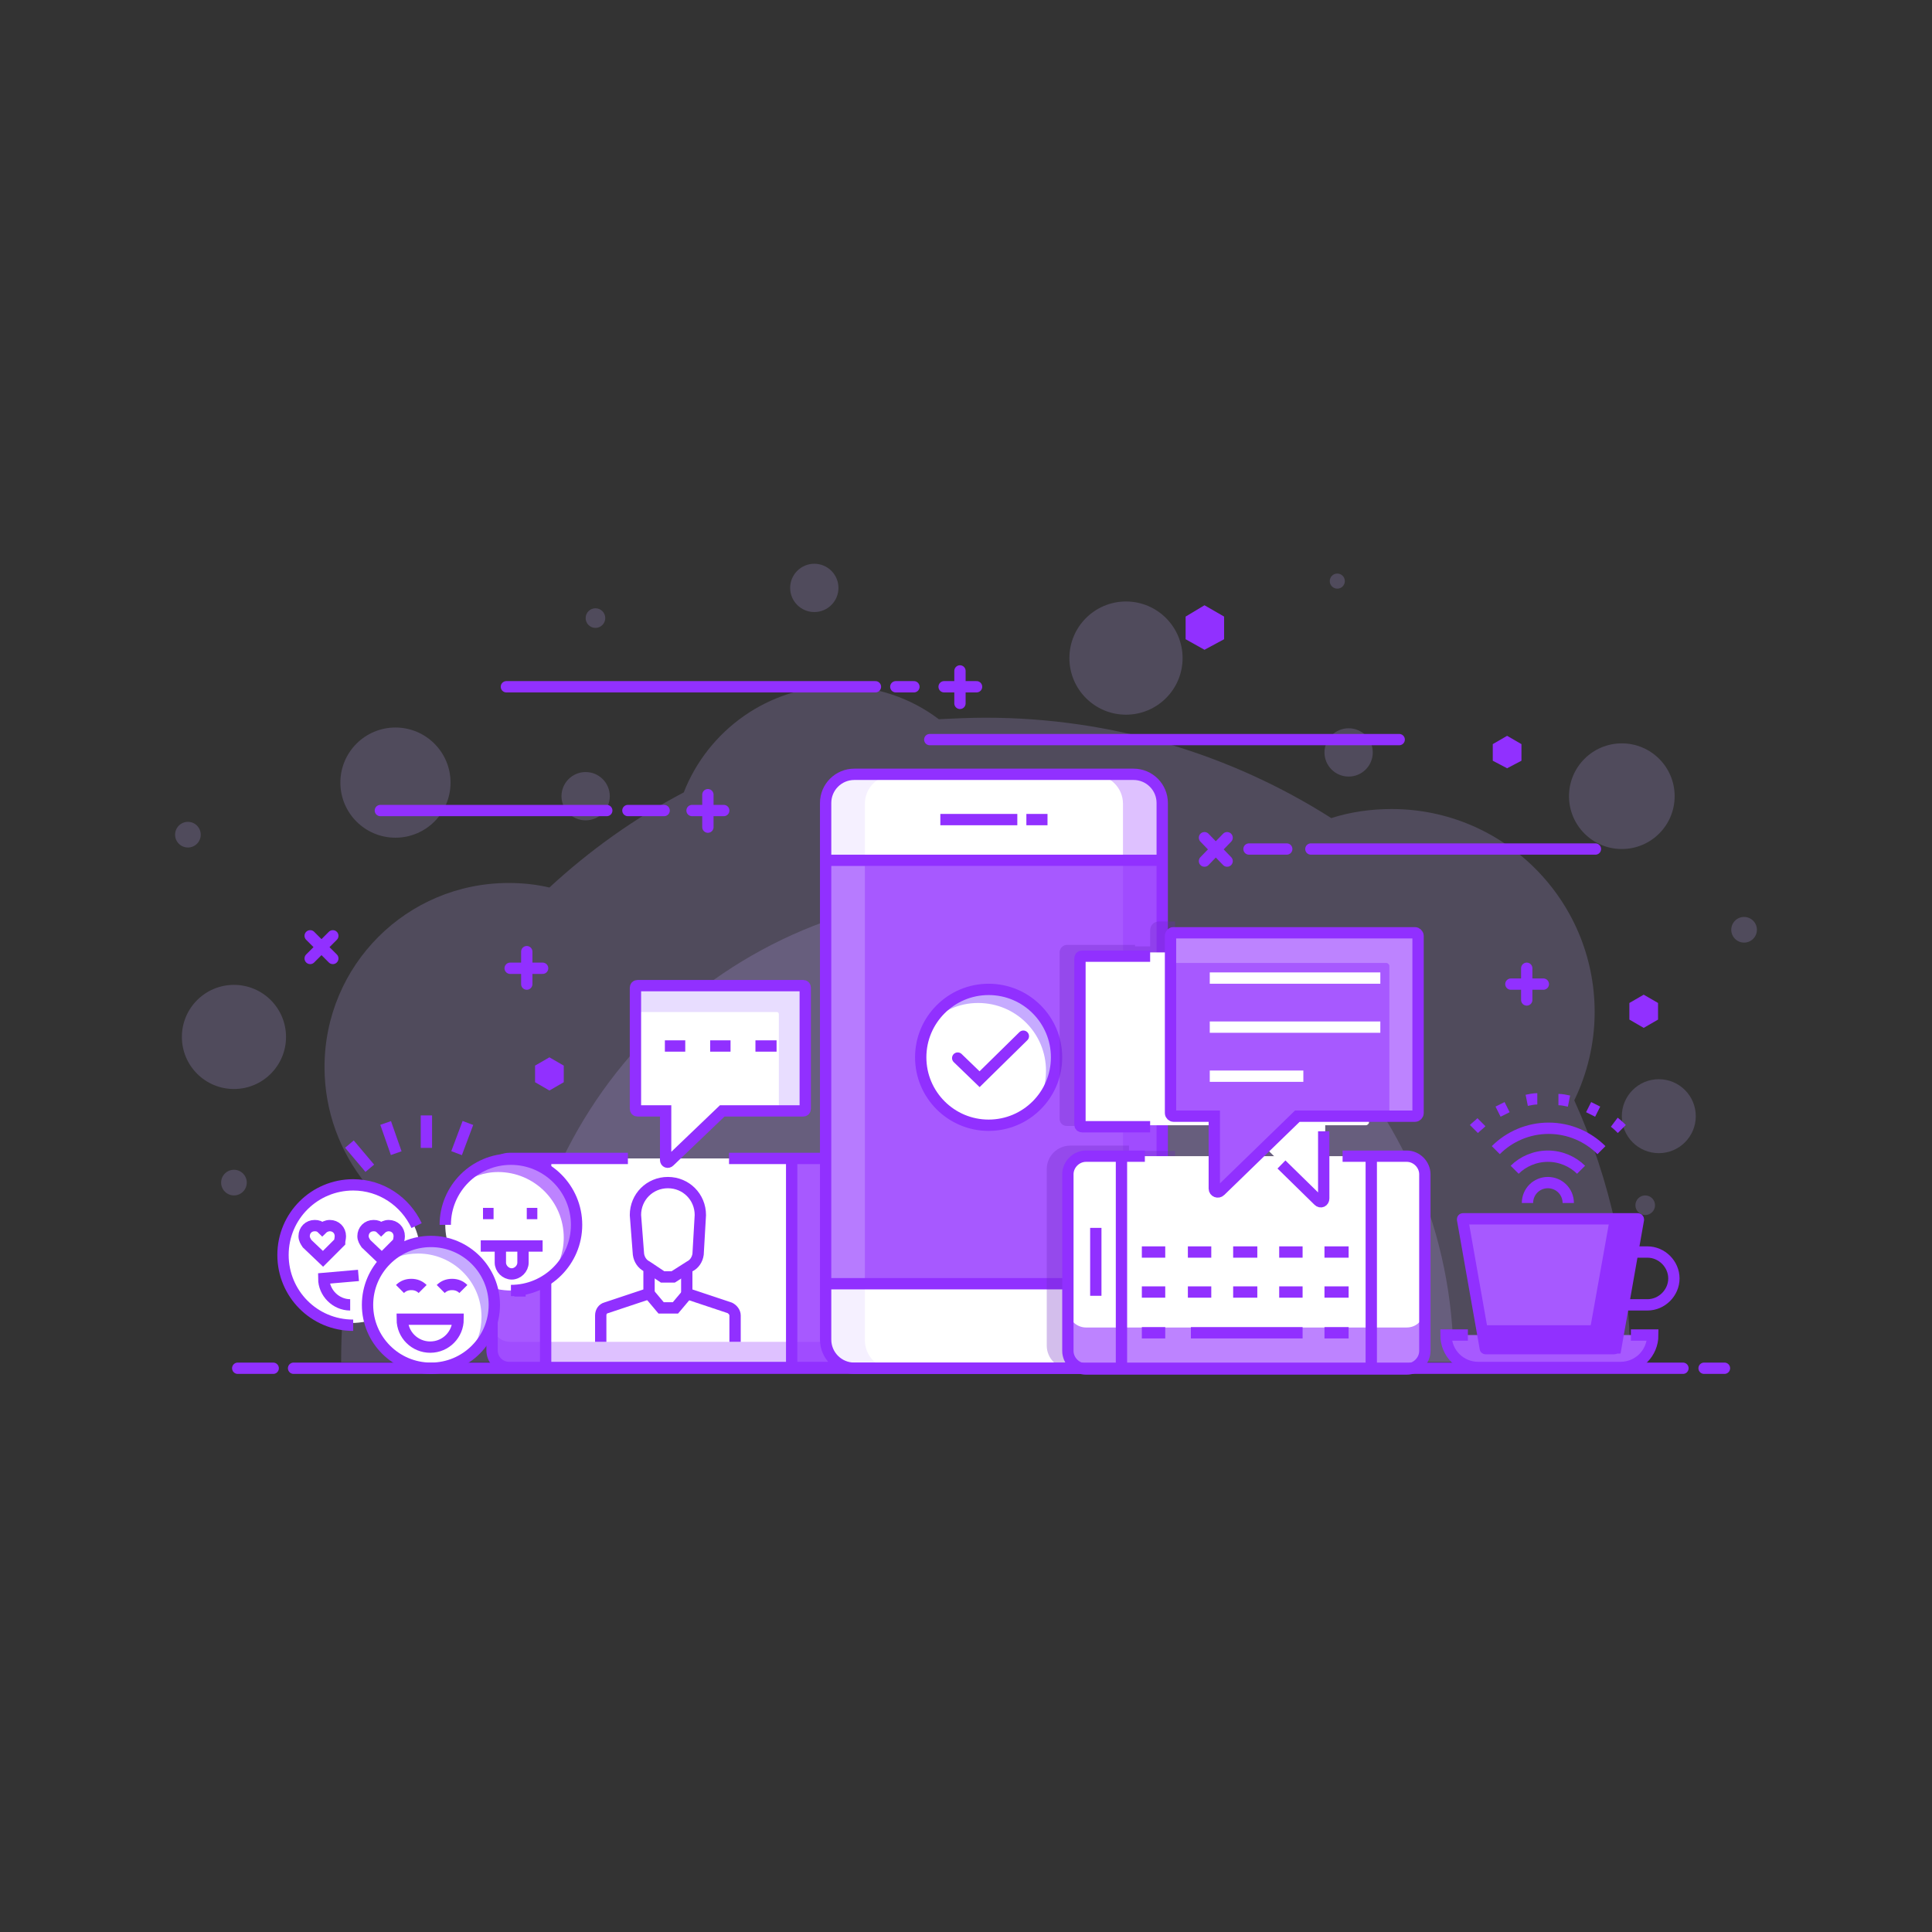 <?xml version="1.0" encoding="utf-8"?>
<!-- Generator: Adobe Illustrator 19.0.0, SVG Export Plug-In . SVG Version: 6.00 Build 0)  -->
<svg version="1.1" xmlns="http://www.w3.org/2000/svg" xmlns:xlink="http://www.w3.org/1999/xlink" x="0px" y="0px"
	 viewBox="0 0 256 256" style="enable-background:new 0 0 256 256;" xml:space="preserve">
<rect x="0" y="0" width="256" height="256" fill="#333333" stroke="none"/>
<style type="text/css">
	.st0{display:none;}
	.st1{display:inline;fill:#F8F4FF;}
	.st2{display:inline;fill:#FFFFFF;}
	.st3{display:inline;fill:#EEE6FF;}
	.st4{opacity:0.2;fill:#C6ABFF;}
	.st5{fill:#A759FF;}
	.st6{fill:#FFFFFF;}
	.st7{opacity:0.3;fill:#9130FF;}
	.st8{fill:#E8DDFF;}
	.st9{fill:none;stroke:#9130FF;stroke-width:1.5;stroke-miterlimit:10;}
	.st10{opacity:0.3;fill:#DDCDFF;}
	.st11{fill:none;stroke:#9130FF;stroke-width:1.5;stroke-linecap:round;stroke-miterlimit:10;}
	.st12{fill:#9130FF;}
	.st13{fill:#C6ABFF;}
	.st14{opacity:0.3;}
	.st15{fill:#6D24BF;}
	.st16{fill:#BD83FF;}
	.st17{fill:none;stroke:#FFFFFF;stroke-width:1.5;stroke-miterlimit:10;}
</style>
<g id="bg" class="st0">
	<rect id="XMLID_46_" x="-122" y="128" class="st1" width="250" height="250"/>
</g>
<g id="Bg_2" class="st0">
	<rect id="XMLID_52_" x="128" y="128" class="st2" width="250" height="250"/>
</g>
<g id="BG_3" class="st0">
	<rect id="XMLID_1_" x="-122" y="-122" class="st2" width="250" height="250"/>
</g>
<g id="BG_4" class="st0">
	<rect id="XMLID_47_" x="128" y="-122" class="st3" width="250" height="250"/>
</g>
<g id="Communication">
	<g id="XMLID_141_">
		<g id="XMLID_721_">
			<path id="XMLID_737_" class="st4" d="M216,180.5c0-12.4-2.6-24.1-7.4-34.7c1.7-3.5,2.7-7.5,2.7-11.7c0-14.9-12.1-26.9-26.9-26.9
				c-2.8,0-5.5,0.4-8,1.2c-13.2-8.4-29-13.3-45.8-13.3c-2.1,0-4.2,0.1-6.2,0.2c-3.7-2.8-8.3-4.4-13.2-4.4c-9.4,0-17.4,5.9-20.6,14.1
				c-6.5,3.4-12.5,7.7-17.8,12.6c-1.7-0.4-3.5-0.6-5.4-0.6c-13.5,0-24.4,10.9-24.4,24.4c0,5.9,2.1,11.3,5.5,15.5
				c-2.2,7.5-3.3,15.4-3.3,23.6H216z"/>
			<path id="XMLID_736_" class="st4" d="M192.6,180.5c0-34.3-27.8-62.1-62.1-62.1s-62.1,27.8-62.1,62.1H192.6z"/>
			<circle id="XMLID_735_" class="st4" cx="219.8" cy="147.9" r="4.9"/>
			<circle id="XMLID_734_" class="st4" cx="149.2" cy="87.2" r="7.5"/>
			<circle id="XMLID_733_" class="st4" cx="77.6" cy="105.5" r="3.2"/>
			<circle id="XMLID_732_" class="st4" cx="178.7" cy="99.7" r="3.2"/>
			<circle id="XMLID_731_" class="st4" cx="107.9" cy="77.9" r="3.2"/>
			<circle id="XMLID_730_" class="st4" cx="218" cy="159.7" r="1.3"/>
			<circle id="XMLID_729_" class="st4" cx="177.2" cy="77" r="1"/>
			<circle id="XMLID_728_" class="st4" cx="78.9" cy="81.9" r="1.3"/>
			<circle id="XMLID_727_" class="st4" cx="24.9" cy="110.6" r="1.7"/>
			<circle id="XMLID_726_" class="st4" cx="231.1" cy="123.2" r="1.7"/>
			<circle id="XMLID_725_" class="st4" cx="52.4" cy="103.7" r="7.3"/>
			<circle id="XMLID_724_" class="st4" cx="31" cy="156.7" r="1.7"/>
			<circle id="XMLID_723_" class="st4" cx="214.9" cy="105.5" r="7"/>
			<circle id="XMLID_722_" class="st4" cx="31" cy="137.4" r="6.9"/>
		</g>
		<g id="XMLID_558_">
			<path id="XMLID_451_" class="st5" d="M109.6,153.5H96.7H83.3H67.6c-1.3,0-2.3,1-2.3,2.3v23.1c0,1.3,1,2.3,2.3,2.3h42
				c1.3,0,2.3-1,2.3-2.3v-23.1C112,154.6,110.9,153.5,109.6,153.5z"/>
			<polygon id="XMLID_42_" class="st6" points="105,153.5 94.3,153.5 84.9,153.5 72.3,153.5 72.3,181.3 72.3,181.3 105,181.3 
				105,181.3 			"/>
			<path id="XMLID_450_" class="st7" d="M109.6,177.8h-42c-1.3,0-2.3-1-2.3-2.3v3.5c0,1.3,1,2.3,2.3,2.3h42c1.3,0,2.3-1,2.3-2.3
				v-3.5C112,176.7,110.9,177.8,109.6,177.8z"/>
			<path id="XMLID_591_" class="st6" d="M84.2,130.9v16c0,0.2,0.1,0.3,0.3,0.3h3.7v2.8v3.7c0,0.3,0.4,0.4,0.5,0.2l7-6.7h10.7
				c0.2,0,0.3-0.1,0.3-0.3v-16c0-0.2-0.1-0.3-0.3-0.3H84.5C84.3,130.6,84.2,130.7,84.2,130.9z"/>
			<path id="XMLID_595_" class="st8" d="M106.4,130.6H84.5c-0.2,0-0.3,0.1-0.3,0.3v3.2h18.7c0.2,0,0.3,0.1,0.3,0.3v12.8h3.2
				c0.2,0,0.3-0.1,0.3-0.3v-16C106.7,130.7,106.6,130.6,106.4,130.6z"/>
			<path id="XMLID_449_" class="st9" d="M84.5,130.6h21.9c0.2,0,0.3,0.1,0.3,0.3v16c0,0.2-0.1,0.3-0.3,0.3H95.7l-7,6.7
				c-0.2,0.2-0.5,0.1-0.5-0.2V150v-2.8h-3.7c-0.2,0-0.3-0.1-0.3-0.3v-16C84.2,130.7,84.3,130.6,84.5,130.6z"/>
			<g id="XMLID_438_">
				<path id="XMLID_447_" class="st9" d="M86,168.2v3.2l-5.7,1.9c-0.4,0.1-0.7,0.5-0.7,1v3.5"/>
				<path id="XMLID_446_" class="st9" d="M97.4,177.8v-3.5c0-0.4-0.3-0.8-0.7-1l-5.7-1.9v-3.2"/>
				<path id="XMLID_445_" class="st9" d="M92.8,161c0-2.4-1.9-4.3-4.3-4.3c-2.4,0-4.3,1.9-4.3,4.3l0.4,5.2c0.1,0.7,0.5,1.3,1.1,1.6
					l2.1,1.4h1.4l2.2-1.4c0.6-0.3,1-0.9,1.1-1.6L92.8,161z"/>
				<polyline id="XMLID_443_" class="st9" points="86,171.4 87.6,173.3 89.5,173.3 91.1,171.4 				"/>
			</g>
			<path id="XMLID_437_" class="st9" d="M83.2,153.5H67.5c-1.3,0-2.3,1-2.3,2.3v23.1c0,1.3,1,2.3,2.3,2.3h42c1.3,0,2.3-1,2.3-2.3
				v-23.1c0-1.3-1-2.3-2.3-2.3H96.6"/>
			<line id="XMLID_436_" class="st9" x1="72.3" y1="153.5" x2="72.3" y2="181.3"/>
			<line id="XMLID_435_" class="st9" x1="68.9" y1="171.8" x2="68.9" y2="162.9"/>
			<line id="XMLID_434_" class="st9" x1="104.9" y1="181.3" x2="104.9" y2="153.5"/>
			<line id="XMLID_433_" class="st9" x1="88.1" y1="138.6" x2="90.8" y2="138.6"/>
			<line id="XMLID_431_" class="st9" x1="94.1" y1="138.6" x2="96.8" y2="138.6"/>
			<line id="XMLID_422_" class="st9" x1="100.1" y1="138.6" x2="102.9" y2="138.6"/>
		</g>
		<g id="XMLID_157_">
			<path id="XMLID_742_" class="st6" d="M154,106.4c0-2.1-1.7-3.8-3.8-3.8h-37c-2.1,0-3.8,1.7-3.8,3.8v71.1c0,2.1,1.7,3.8,3.8,3.8
				h37c2.1,0,3.8-1.7,3.8-3.8V106.4z"/>
			<rect id="XMLID_741_" x="109.5" y="114.7" class="st5" width="44.5" height="55.4"/>
			<path id="XMLID_740_" class="st7" d="M150.2,102.7H145c2.1,0,3.8,1.7,3.8,3.8v71.1c0,2.1-1.7,3.8-3.8,3.8h5.2
				c2.1,0,3.8-1.7,3.8-3.8v-71.1C154,104.4,152.3,102.7,150.2,102.7z"/>
			<path id="XMLID_739_" class="st10" d="M113.2,102.7h5.2c-2.1,0-3.8,1.7-3.8,3.8v71.1c0,2.1,1.7,3.8,3.8,3.8h-5.2
				c-2.1,0-3.8-1.7-3.8-3.8v-71.1C109.5,104.4,111.1,102.7,113.2,102.7z"/>
			<path id="XMLID_190_" class="st9" d="M154,177.5c0,2.1-1.7,3.8-3.8,3.8h-37c-2.1,0-3.8-1.7-3.8-3.8v-71.1c0-2.1,1.7-3.8,3.8-3.8
				h37c2.1,0,3.8,1.7,3.8,3.8V177.5z"/>
			<line id="XMLID_187_" class="st9" x1="109.5" y1="114" x2="154" y2="114"/>
			<line id="XMLID_713_" class="st9" x1="134.8" y1="108.6" x2="124.6" y2="108.6"/>
			<line id="XMLID_186_" class="st9" x1="138.8" y1="108.6" x2="136" y2="108.6"/>
			<line id="XMLID_712_" class="st9" x1="154" y1="170.1" x2="109.5" y2="170.1"/>
		</g>
		<line id="XMLID_519_" class="st11" x1="67.1" y1="91" x2="116" y2="91"/>
		<line id="XMLID_518_" class="st11" x1="121.1" y1="91" x2="118.7" y2="91"/>
		<line id="XMLID_517_" class="st11" x1="170.5" y1="112.5" x2="165.5" y2="112.5"/>
		<line id="XMLID_4_" class="st11" x1="173.7" y1="112.5" x2="211.4" y2="112.5"/>
		<g id="XMLID_510_">
			<line id="XMLID_513_" class="st11" x1="125.1" y1="91" x2="129.4" y2="91"/>
			<line id="XMLID_511_" class="st11" x1="127.2" y1="93.2" x2="127.2" y2="88.9"/>
		</g>
		<g id="XMLID_506_">
			<line id="XMLID_509_" class="st11" x1="91.7" y1="107.4" x2="95.9" y2="107.4"/>
			<line id="XMLID_507_" class="st11" x1="93.8" y1="109.6" x2="93.8" y2="105.3"/>
		</g>
		<g id="XMLID_500_">
			<line id="XMLID_505_" class="st11" x1="67.6" y1="128.3" x2="71.9" y2="128.3"/>
			<line id="XMLID_501_" class="st11" x1="69.8" y1="130.4" x2="69.8" y2="126.1"/>
		</g>
		<g id="XMLID_20_">
			<line id="XMLID_25_" class="st11" x1="200.2" y1="130.4" x2="204.5" y2="130.4"/>
			<line id="XMLID_24_" class="st11" x1="202.3" y1="132.5" x2="202.3" y2="128.3"/>
		</g>
		<g id="XMLID_494_">
			<line id="XMLID_496_" class="st11" x1="41.1" y1="127" x2="44.1" y2="124"/>
			<line id="XMLID_495_" class="st11" x1="44.1" y1="127" x2="41.1" y2="124"/>
		</g>
		<g id="XMLID_486_">
			<line id="XMLID_492_" class="st11" x1="159.6" y1="114.1" x2="162.6" y2="111"/>
			<line id="XMLID_491_" class="st11" x1="162.6" y1="114.1" x2="159.6" y2="111"/>
		</g>
		<line id="XMLID_484_" class="st11" x1="123.2" y1="98" x2="185.4" y2="98"/>
		<line id="XMLID_482_" class="st11" x1="50.4" y1="107.4" x2="80.4" y2="107.4"/>
		<line id="XMLID_480_" class="st11" x1="88" y1="107.4" x2="83.2" y2="107.4"/>
		<polygon id="XMLID_467_" class="st12" points="70.9,141.2 72.8,140.1 74.7,141.2 74.7,143.4 72.8,144.5 70.9,143.4 		"/>
		<polygon id="XMLID_466_" class="st12" points="215.9,132.9 217.8,131.8 219.7,132.9 219.7,135.1 217.8,136.2 215.9,135.1 		"/>
		<polygon id="XMLID_27_" class="st12" points="197.8,98.6 199.7,97.5 201.6,98.6 201.6,100.8 199.7,101.8 197.8,100.8 		"/>
		<polygon id="XMLID_465_" class="st12" points="157.1,81.7 159.6,80.2 162.2,81.7 162.2,84.7 159.6,86.1 157.1,84.7 		"/>
		<g id="XMLID_230_">
			<circle id="XMLID_281_" class="st6" cx="131" cy="140.1" r="9"/>
			<path id="XMLID_280_" class="st13" d="M129.6,132.9c5,0,9,4,9,9c0,1.6-0.4,3.1-1.2,4.4c1.6-1.6,2.6-3.8,2.6-6.3c0-5-4-9-9-9
				c-3.4,0-6.3,1.8-7.8,4.6C124.8,134,127,132.9,129.6,132.9z"/>
			<circle id="XMLID_279_" class="st9" cx="131" cy="140.1" r="9"/>
			<polyline id="XMLID_278_" class="st11" points="126.9,140.2 129.8,143 135.6,137.3 			"/>
		</g>
		<g id="XMLID_455_" class="st14">
			<path id="XMLID_524_" class="st15" d="M141.4,149.2h9v-0.8h5.3v-26.3h-2.1c-0.7,0-1.2,0.5-1.2,1.2v2.1h-2v-0.2h-9
				c-0.6,0-1,0.5-1,1v22C140.4,148.8,140.8,149.2,141.4,149.2z"/>
			<path id="XMLID_526_" class="st15" d="M155.7,176.8v-24.3h-6.1v-0.7h-7.8c-1.7,0-3.1,1.4-3.1,3.1v23.4c0,1.7,1.4,3.1,3.1,3.1h9.4
				C153.7,181.3,155.7,179.2,155.7,176.8z"/>
		</g>
		<g id="XMLID_2_">
			<path id="XMLID_546_" class="st6" d="M186.4,153.2h-8.5h-26.3h-7.8c-1.3,0-2.4,1.1-2.4,2.4v23.4c0,1.3,1.1,2.4,2.4,2.4h42.5
				c1.3,0,2.4-1.1,2.4-2.4v-23.4C188.7,154.2,187.7,153.2,186.4,153.2z"/>
			<path id="XMLID_548_" class="st16" d="M186.4,175.9h-42.5c-1.3,0-2.4-1.1-2.4-2.4v5.3c0,1.3,1.1,2.4,2.4,2.4h42.5
				c1.3,0,2.4-1.1,2.4-2.4v-5.3C188.7,174.9,187.7,175.9,186.4,175.9z"/>
			<path id="XMLID_543_" class="st6" d="M181.4,126.6v22.1c0,0.2-0.2,0.4-0.4,0.4h-5.4v4.1v5.5c0,0.4-0.5,0.6-0.8,0.3l-10.2-9.9h-21
				c-0.2,0-0.4-0.2-0.4-0.4v-22.1c0-0.2,0.2-0.4,0.4-0.4H181C181.2,126.1,181.4,126.3,181.4,126.6z"/>
			<path id="XMLID_355_" class="st9" d="M177.9,153.2h8.5c1.3,0,2.4,1.1,2.4,2.4v23.4c0,1.3-1.1,2.4-2.4,2.4h-42.5
				c-1.3,0-2.4-1.1-2.4-2.4v-23.4c0-1.3,1.1-2.4,2.4-2.4h7.8"/>
			<line id="XMLID_354_" class="st9" x1="148.6" y1="181.3" x2="148.6" y2="153.2"/>
			<line id="XMLID_353_" class="st9" x1="145.2" y1="162.7" x2="145.2" y2="171.7"/>
			<line id="XMLID_352_" class="st9" x1="181.7" y1="181.3" x2="181.7" y2="153.2"/>
			<path id="XMLID_347_" class="st9" d="M152.4,126.7h-9c-0.2,0-0.3,0.1-0.3,0.3v22c0,0.2,0.1,0.3,0.3,0.3h9"/>
			<path id="XMLID_302_" class="st9" d="M169.8,154.3l4.9,4.8c0.3,0.3,0.7,0.1,0.7-0.3v-5.1v-3.8"/>
			<line id="XMLID_274_" class="st9" x1="154.4" y1="165.9" x2="151.3" y2="165.9"/>
			<line id="XMLID_268_" class="st9" x1="157.4" y1="165.9" x2="160.5" y2="165.9"/>
			<line id="XMLID_267_" class="st9" x1="163.4" y1="165.9" x2="166.6" y2="165.9"/>
			<line id="XMLID_252_" class="st9" x1="169.5" y1="165.9" x2="172.6" y2="165.9"/>
			<line id="XMLID_251_" class="st9" x1="175.5" y1="165.9" x2="178.7" y2="165.9"/>
			<line id="XMLID_250_" class="st9" x1="151.3" y1="171.2" x2="154.4" y2="171.2"/>
			<line id="XMLID_249_" class="st9" x1="157.4" y1="171.2" x2="160.5" y2="171.2"/>
			<line id="XMLID_247_" class="st9" x1="163.4" y1="171.2" x2="166.6" y2="171.2"/>
			<line id="XMLID_246_" class="st9" x1="169.5" y1="171.2" x2="172.6" y2="171.2"/>
			<line id="XMLID_195_" class="st9" x1="175.5" y1="171.2" x2="178.7" y2="171.2"/>
			<line id="XMLID_168_" class="st9" x1="151.3" y1="176.6" x2="154.4" y2="176.6"/>
			<line id="XMLID_56_" class="st9" x1="172.6" y1="176.6" x2="157.8" y2="176.6"/>
			<line id="XMLID_54_" class="st9" x1="175.5" y1="176.6" x2="178.7" y2="176.6"/>
			<path id="XMLID_357_" class="st5" d="M155.1,124v23.5c0,0.2,0.2,0.4,0.4,0.4h5.4v4.1v5.5c0,0.4,0.5,0.6,0.8,0.3l10.2-9.9h15.6
				c0.2,0,0.4-0.2,0.4-0.4V124c0-0.2-0.2-0.4-0.4-0.4h-32.1C155.3,123.6,155.1,123.8,155.1,124z"/>
			<path id="XMLID_549_" class="st16" d="M187.7,123.6h-32.1c-0.2,0-0.4,0.2-0.4,0.4v3.6h28.5c0.2,0,0.4,0.2,0.4,0.4v19.9h3.6
				c0.2,0,0.4-0.2,0.4-0.4V124C188.1,123.8,187.9,123.6,187.7,123.6z"/>
			<path id="XMLID_282_" class="st9" d="M155.1,124v23.5c0,0.2,0.2,0.4,0.4,0.4h5.4v4.1v5.5c0,0.4,0.5,0.6,0.8,0.3l10.2-9.9h15.6
				c0.2,0,0.4-0.2,0.4-0.4V124c0-0.2-0.2-0.4-0.4-0.4h-32.1C155.3,123.6,155.1,123.8,155.1,124z"/>
			<line id="XMLID_277_" class="st17" x1="182.9" y1="129.6" x2="160.3" y2="129.6"/>
			<line id="XMLID_276_" class="st17" x1="182.9" y1="136.1" x2="160.3" y2="136.1"/>
			<line id="XMLID_275_" class="st17" x1="160.3" y1="142.6" x2="172.7" y2="142.6"/>
		</g>
		<g id="XMLID_639_">
			<path id="XMLID_413_" class="st5" d="M216.3,176.9h-21.7h-2.9c0,2.4,1.9,4.3,4.3,4.3h18.8c2.4,0,4.3-1.9,4.3-4.3H216.3z"/>
			<path id="XMLID_656_" class="st5" d="M213.9,178.7h-17c-0.1,0-0.1,0-0.1-0.1l-3-17c0-0.1,0-0.1,0.1-0.1h23.1
				c0.1,0,0.1,0.1,0.1,0.1l-3,17C214,178.6,214,178.7,213.9,178.7z"/>
			<path id="XMLID_389_" class="st12" d="M216.9,161.5h-3.6l-2.5,14c0,0.1-0.1,0.1-0.1,0.1h-14.5l0.5,3.1c0,0.1,0.1,0.1,0.1,0.1h17
				c0.1,0,0.1,0,0.1-0.1l3-17C217.1,161.5,217,161.5,216.9,161.5z"/>
			<path id="XMLID_375_" class="st9" d="M213.9,178.7h-17c-0.1,0-0.1,0-0.1-0.1l-3-17c0-0.1,0-0.1,0.1-0.1h23.1
				c0.1,0,0.1,0.1,0.1,0.1l-3,17C214,178.6,214,178.7,213.9,178.7z"/>
			<path id="XMLID_374_" class="st9" d="M194.5,176.9h-2.9l0,0c0,2.4,1.9,4.3,4.3,4.3h18.8c2.4,0,4.3-1.9,4.3-4.3l0,0h-2.9"/>
			<path id="XMLID_468_" class="st9" d="M215.3,172.9h3c1.9,0,3.5-1.6,3.5-3.5l0,0c0-1.9-1.6-3.5-3.5-3.5h-1.6"/>
			<path id="XMLID_472_" class="st9" d="M207.8,159.4c0-1.5-1.2-2.7-2.7-2.7c-1.5,0-2.7,1.2-2.7,2.7"/>
			<path id="XMLID_469_" class="st9" d="M209.5,155c-1.1-1.1-2.7-1.8-4.4-1.8c-1.7,0-3.3,0.7-4.4,1.8"/>
			<path id="XMLID_470_" class="st9" d="M212.2,152.4c-1.8-1.8-4.3-2.9-7-2.9s-5.2,1.1-7,2.9"/>
			<path id="XMLID_373_" class="st9" d="M196.3,148.7c-0.3,0.3-0.7,0.6-1,0.9"/>
			<path id="XMLID_365_" class="st9" d="M199.7,146.7c-0.4,0.2-0.8,0.4-1.2,0.6"/>
			<path id="XMLID_364_" class="st9" d="M203.7,145.6c-0.5,0-0.9,0.1-1.4,0.2"/>
			<path id="XMLID_657_" class="st9" d="M207.9,145.9c-0.5-0.1-0.9-0.2-1.4-0.2"/>
			<path id="XMLID_363_" class="st9" d="M211.7,147.3c-0.4-0.2-0.8-0.4-1.2-0.6"/>
			<path id="XMLID_362_" class="st9" d="M214.9,149.6c-0.3-0.3-0.6-0.6-1-0.9"/>
		</g>
		<g id="XMLID_453_">
			<circle id="XMLID_544_" class="st6" cx="46.6" cy="166.2" r="9.1"/>
			<circle id="XMLID_545_" class="st6" cx="67.7" cy="162.3" r="8.7"/>
			<path id="XMLID_497_" class="st16" d="M67.7,153.7c-2.8,0-5.3,1.4-6.9,3.4c1.5-1.1,3.3-1.8,5.2-1.8c4.8,0,8.7,3.9,8.7,8.7
				c0,2-0.7,3.8-1.8,5.2c2.1-1.6,3.4-4.1,3.4-6.9C76.4,157.5,72.5,153.7,67.7,153.7z"/>
			<circle id="XMLID_490_" class="st6" cx="57.1" cy="172.9" r="8.4"/>
			<path id="XMLID_489_" class="st13" d="M57.1,164.5c-2.7,0-5.2,1.3-6.7,3.3c1.4-1.1,3.1-1.7,5-1.7c4.6,0,8.4,3.7,8.4,8.4
				c0,1.9-0.6,3.6-1.7,5c2-1.5,3.3-4,3.3-6.7C65.5,168.3,61.7,164.5,57.1,164.5z"/>
			<g id="XMLID_460_">
				<g id="XMLID_2368_">
					<g id="XMLID_2375_">
						<path id="XMLID_488_" class="st9" d="M59,162.3c0-4.8,3.9-8.7,8.7-8.7c4.8,0,8.7,3.9,8.7,8.7c0,4.8-3.9,8.7-8.7,8.7"/>
					</g>
					<line id="XMLID_487_" class="st9" x1="63.7" y1="165.1" x2="71.9" y2="165.1"/>
					<path id="XMLID_485_" class="st9" d="M66.3,165.1v2.2c0,0.8,0.7,1.5,1.5,1.5l0,0c0.8,0,1.5-0.7,1.5-1.5v-2.2"/>
					<line id="XMLID_483_" class="st9" x1="65.4" y1="160.8" x2="64" y2="160.8"/>
					<line id="XMLID_481_" class="st9" x1="71.2" y1="160.8" x2="69.8" y2="160.8"/>
				</g>
				<g id="XMLID_2361_">
					<g id="XMLID_2367_">
						<path id="XMLID_479_" class="st9" d="M55.2,162.4c-1.5-3.2-4.7-5.4-8.4-5.4c-5.1,0-9.3,4.1-9.3,9.3c0,5.1,4.1,9.3,9.3,9.3"/>
					</g>
					<g id="XMLID_2366_">
						<path id="XMLID_478_" class="st9" d="M47.5,169l-4.6,0.4c0,1.9,1.6,3.5,3.5,3.5"/>
					</g>
					<g id="XMLID_2363_">
						<path id="XMLID_1189_" class="st9" d="M45.1,163.8c0-0.8-0.6-1.4-1.4-1.4c-0.4,0-0.8,0.2-1,0.4c-0.3-0.3-0.6-0.4-1-0.4
							c-0.8,0-1.4,0.6-1.4,1.4c0,0.4,0.2,0.7,0.4,1l2.1,2l2.1-2.1c0,0,0.1-0.1,0.1-0.1C45,164.4,45.1,164.1,45.1,163.8z"/>
					</g>
					<g id="XMLID_2362_">
						<path id="XMLID_476_" class="st9" d="M52.9,163.8c0-0.8-0.6-1.4-1.4-1.4c-0.4,0-0.8,0.2-1,0.4c-0.3-0.3-0.6-0.4-1-0.4
							c-0.8,0-1.4,0.6-1.4,1.4c0,0.4,0.2,0.7,0.4,1l2.1,2l2.1-2.1c0,0,0.1-0.1,0.1-0.1C52.8,164.4,52.9,164.1,52.9,163.8z"/>
					</g>
				</g>
				<g id="XMLID_2376_">
					<g id="XMLID_2382_">
						<circle id="XMLID_1199_" class="st9" cx="57.1" cy="172.9" r="8.4"/>
					</g>
					<g id="XMLID_463_">
						<path id="XMLID_464_" class="st9" d="M56,170.8c-0.4-0.4-0.9-0.6-1.5-0.6c-0.6,0-1.1,0.2-1.5,0.6"/>
					</g>
					<g id="XMLID_461_">
						<path id="XMLID_462_" class="st9" d="M61.4,170.8c-0.4-0.4-0.9-0.6-1.5-0.6c-0.6,0-1.1,0.2-1.5,0.6"/>
					</g>
					<g id="XMLID_2379_">
						<path id="XMLID_1198_" class="st9" d="M53.3,174.8c0,2.1,1.7,3.7,3.7,3.7c2.1,0,3.7-1.7,3.7-3.7H53.3z"/>
					</g>
				</g>
			</g>
			<line id="XMLID_459_" class="st9" x1="56.5" y1="152.1" x2="56.5" y2="147.8"/>
			<line id="XMLID_458_" class="st9" x1="62" y1="148.8" x2="60.5" y2="152.8"/>
			<line id="XMLID_457_" class="st9" x1="46.3" y1="151.6" x2="49" y2="154.8"/>
			<line id="XMLID_456_" class="st9" x1="52.5" y1="152.8" x2="51.1" y2="148.8"/>
		</g>
		<g id="XMLID_122_">
			<line id="XMLID_125_" class="st11" x1="38.9" y1="181.3" x2="223" y2="181.3"/>
			<line id="XMLID_124_" class="st11" x1="225.8" y1="181.3" x2="228.5" y2="181.3"/>
			<line id="XMLID_123_" class="st11" x1="36.2" y1="181.3" x2="31.5" y2="181.3"/>
		</g>
	</g>
</g>
<g id="Find_The_right_person">
</g>
<g id="Event_Service">
</g>
<g id="Social_Media">
</g>
</svg>
